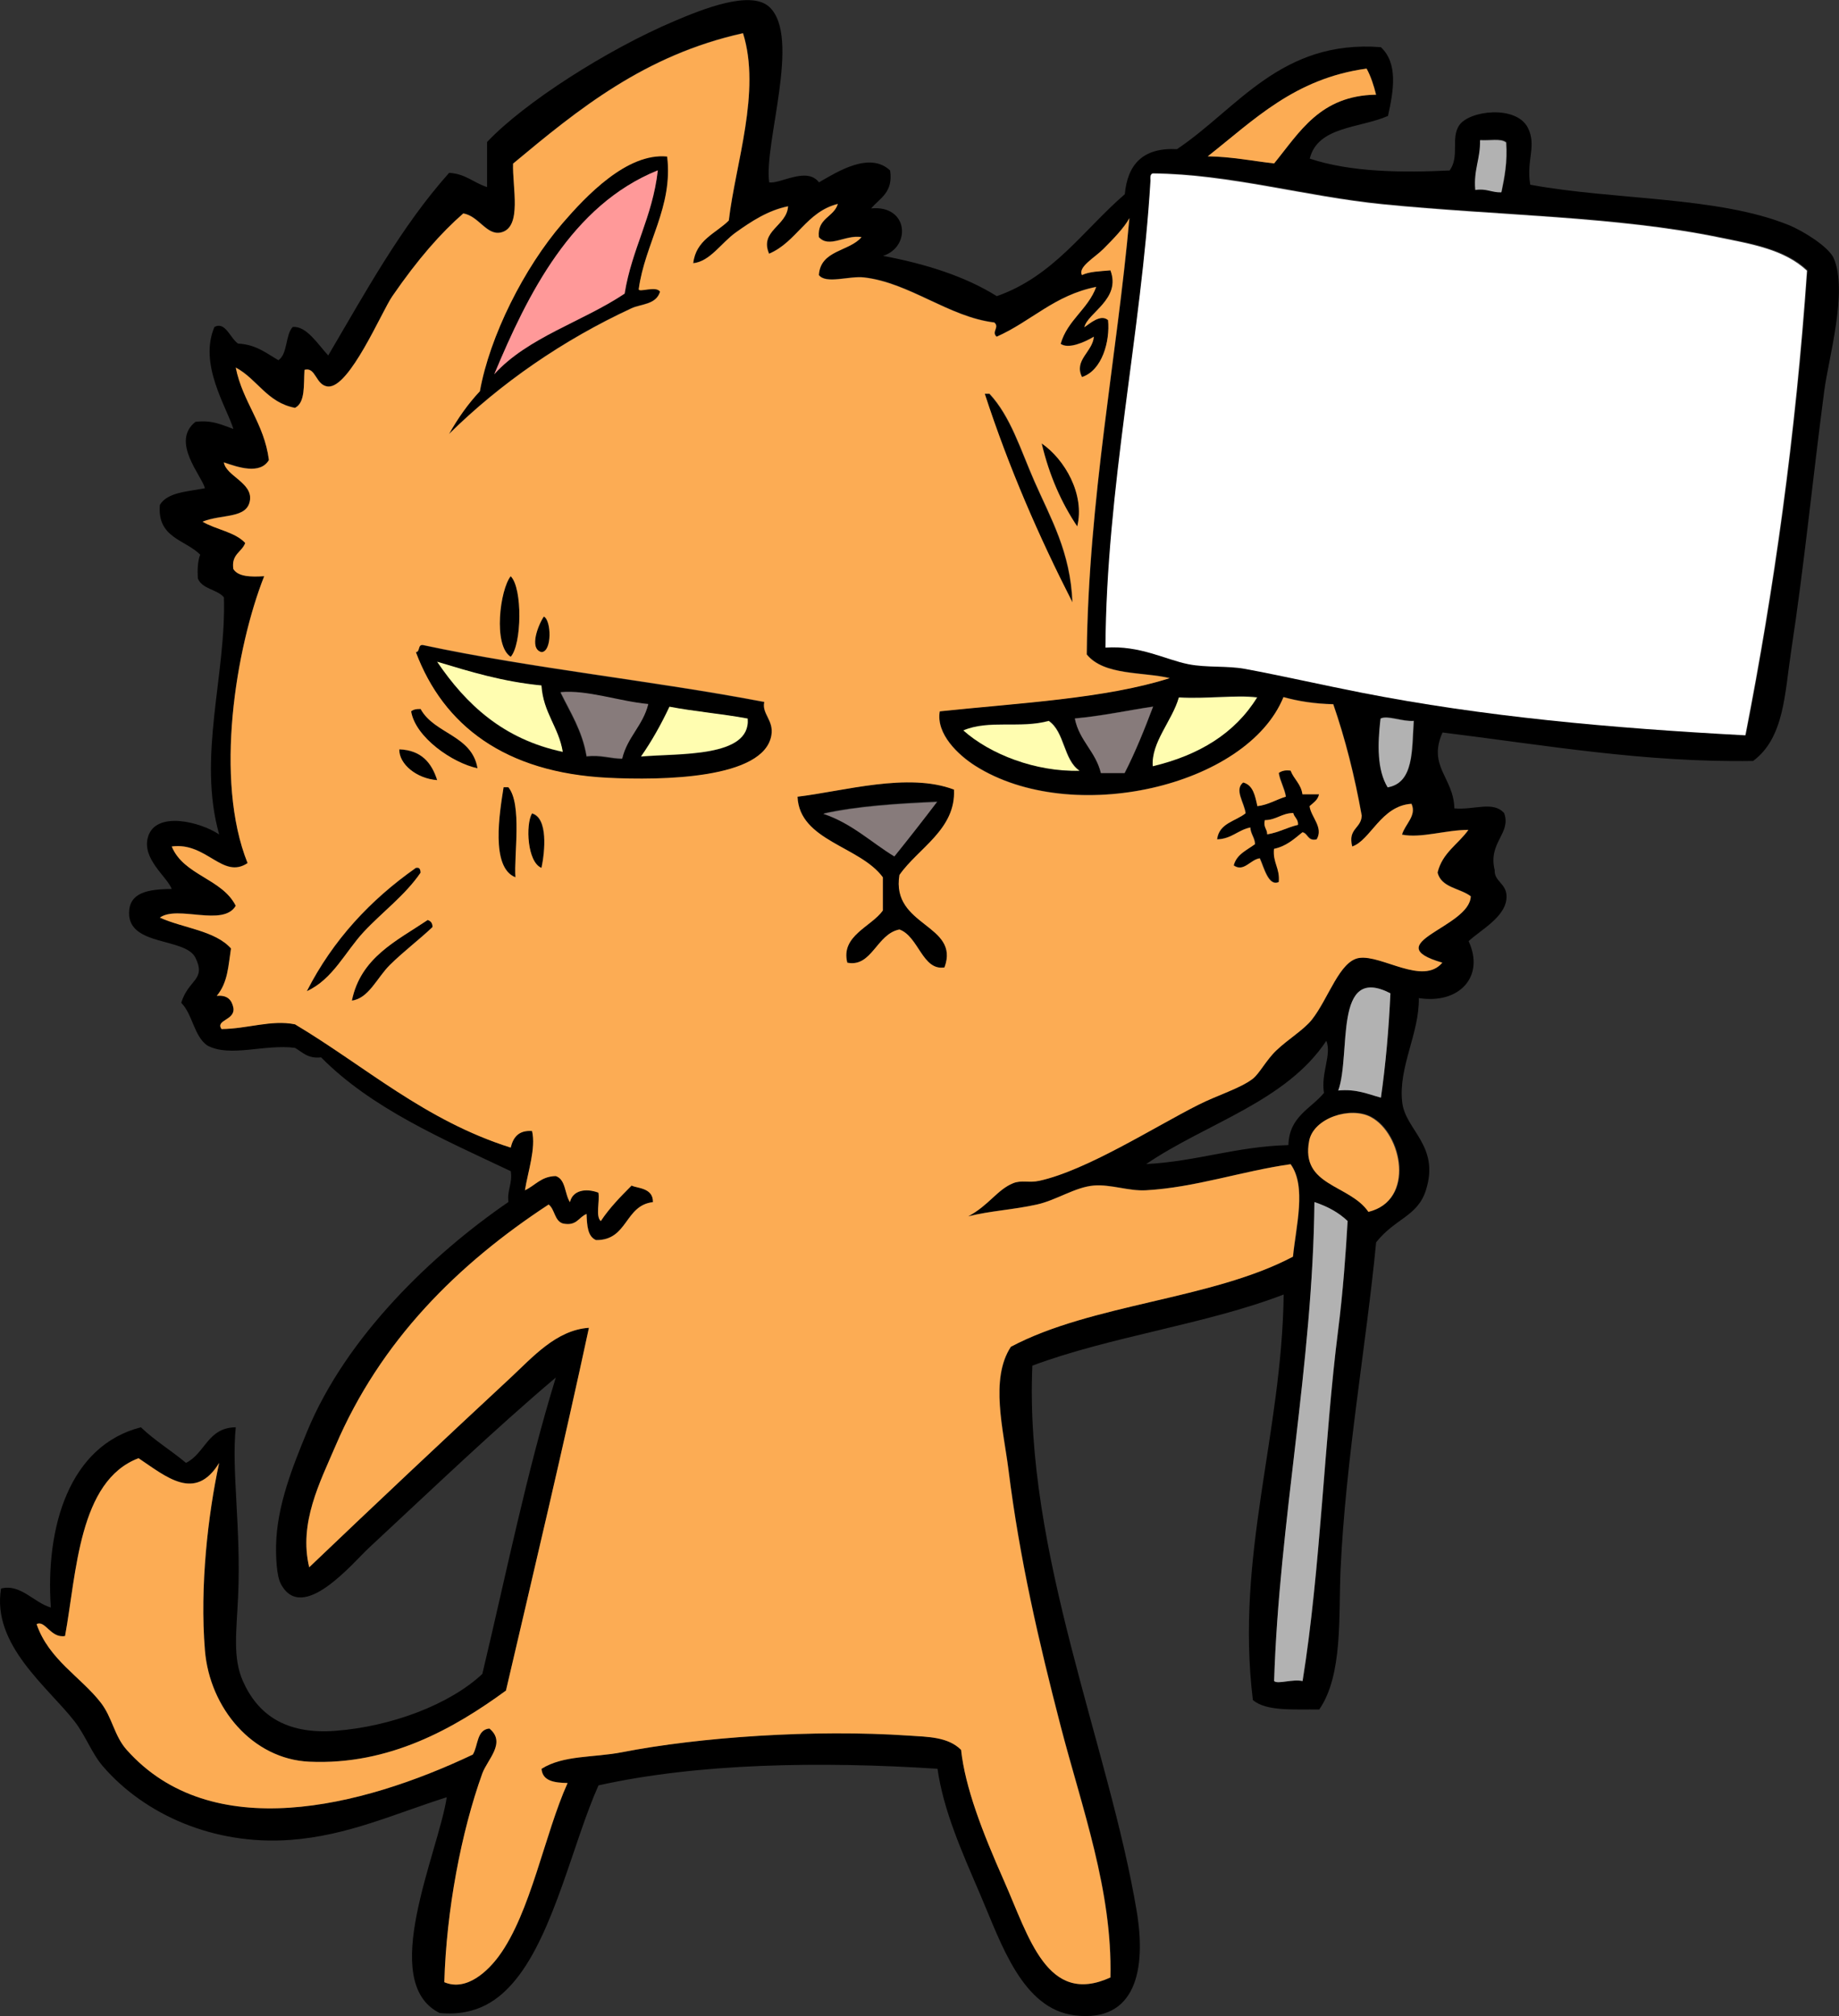 <?xml version="1.0" encoding="UTF-8" standalone="no"?>
<svg
   xmlns:dc="http://purl.org/dc/elements/1.1/"
   xmlns:cc="http://creativecommons.org/ns#"
   xmlns:rdf="http://www.w3.org/1999/02/22-rdf-syntax-ns#"
   xmlns:svg="http://www.w3.org/2000/svg"
   xmlns="http://www.w3.org/2000/svg"
   viewBox="0 0 3733.04 4091.547"
   xml:space="preserve"
   id="svg10"
   version="1.1"><rect x="0" y="0" width="3733.04" height="4091.547" fill="#333333" stroke="none"/><defs
     id="defs14" /><g
     transform="matrix(1.333,0,0,-1.333,0,4091.547)"
     id="g18"><g
       transform="scale(0.1)"
       id="g20"><g
         transform="scale(1.883)"
         id="g22"><path
           id="path24"
           style="fill:#000000;fill-opacity:1;fill-rule:evenodd;stroke:none"
           d="m 10304.6,2708.81 c 29.3,-27.89 147.1,18.16 230.2,0 145.3,899.11 176.3,1965.96 287.6,2837.72 38.9,305.05 62.3,627.89 76.7,882 -71.6,68.95 -163,118.19 -268.5,153.41 -12.6,-1308.43 -286.3,-2594.56 -326,-3873.13 z m 786.2,4563.33 c -166.6,88.22 -462.9,-8.45 -498.5,-191.76 -71.6,-368.47 326.3,-351.95 479.3,-575.15 377.5,90.73 275,631.3 19.2,766.91 z M 9269.33,6888.69 c 412.83,21.77 726.86,142.4 1150.37,153.4 5.6,230.9 180.5,292.46 287.7,421.8 -26.7,161.21 64,306.16 19.1,421.8 -325.8,-492.34 -970.29,-665.82 -1457.17,-997 z m 1553.07,594.43 c 148.4,14.07 239,-29.43 345.1,-57.58 38.4,268.35 63.3,550.13 76.7,843.65 -464.3,238.87 -316,-491.27 -421.8,-786.07 z M 7792.95,10397.4 c 216.34,-192.7 584.6,-335.7 939.48,-325.9 -130.4,86.8 -119.68,314.8 -249.28,402.6 -229.73,-63.7 -482.51,11.6 -690.2,-76.7 z m 3374.55,95.9 c -24.6,-209.6 -28.4,-413.1 57.5,-556.02 213.3,36.07 195.1,303.42 210.9,536.82 -96.4,-6.1 -211.3,47.2 -268.4,19.2 z m -2473.37,0 c 36.6,-180.7 168.59,-265.8 210.88,-441 63.95,0 127.79,0 191.75,0 86.63,169 159.93,351.3 230.1,536.9 -211.35,-31.5 -410.33,-75.5 -632.73,-95.9 z m 843.6,172.6 c -53.8,-189.2 -225.21,-362.6 -210.87,-556 376.71,89.8 665.56,267.5 843.64,556 -167.9,21.1 -412.12,-13.4 -632.77,0 z m -230.05,4179.8 c -73.46,-1226.1 -357.1,-2487.1 -364.27,-3777.2 278.07,19.9 484.69,-97.2 671.02,-134.2 148.36,-29.4 313.08,-10.9 460.17,-38.3 312.7,-58.5 623.9,-129.9 939.5,-191.8 988.5,-193.6 2005.6,-286.3 3106.1,-345.1 232.5,1186.3 407,2430.7 498.5,3758 -185.4,173.6 -453.7,215.8 -709.3,268.4 -837.5,172.5 -1786.6,175.3 -2722.7,268.5 -627.1,62.4 -1241.4,243.9 -1859.84,249.2 -22.31,-3.2 -20.82,-30.3 -19.18,-57.5 z m 2626.72,-76.7 c 90.9,14.2 131.9,-21.6 211,-19.2 25,122 49.5,244.4 38.3,402.7 -41.1,35.5 -140.4,12.9 -210.9,19.1 3.9,-150.9 -53.6,-240.3 -38.4,-402.6 z m -2166.61,268.4 c 195.15,-3 358.91,-37.3 536.81,-57.5 206.9,253.3 371.7,548.7 824.5,556.1 -19.2,76.6 -42.7,149 -76.7,210.8 -584.3,-80.2 -912.3,-417 -1284.61,-709.4 z M 813.758,2536.33 c 95.567,-122.32 108.904,-268.87 210.962,-383.55 683.51,-767.97 1894.5,-467.06 2799.33,-38.3 44.47,70.54 29.5,200.52 134.2,210.87 139.64,-113.99 -16.62,-250.71 -57.5,-364.32 C 3731.22,1490.41 3610.21,855.928 3593.9,273.818 c 185.14,-78.665 359.51,100.02 441.03,210.874 258.16,350.944 369.03,985.318 556.04,1399.738 -106.02,2.55 -202.53,14.66 -210.88,115 177.41,112.08 421.45,89.24 651.83,134.17 627.75,122.65 1552.56,186.44 2320.1,134.28 153.14,-10.46 315.41,-9.13 421.75,-115.1 32.93,-304.36 172.42,-664.92 345.16,-1054.48 204.23,-460.737 350.57,-1019.262 862.78,-786.184 16.52,705.234 -231.17,1371.484 -402.63,2032.464 -177.52,684.36 -332.35,1354.27 -421.8,2070.72 -40.32,322.84 -152.45,735.93 19.12,997 655.46,347.92 1625.49,381.43 2281.6,728.61 23.7,243.38 111.5,568.88 -19.1,747.78 -394.7,-55.94 -770.29,-188.41 -1169.57,-210.88 -140.38,-7.97 -283,49.45 -421.8,38.3 -150.05,-12.01 -302.66,-118.45 -460.26,-153.4 -192.86,-42.82 -378.99,-51.1 -555.92,-95.88 168.17,89.98 234.99,216.51 364.23,268.45 67.45,27.09 128.7,1.01 210.92,19.18 383.61,84.51 929.18,434.02 1284.64,613.55 158.13,79.89 339.56,133.17 441.06,210.88 54.9,42.17 108.7,151.11 191.6,230.1 96.5,91.89 222.3,166.1 287.7,249.22 135.4,172.37 223.7,476.3 383.4,498.56 183.3,25.5 515.3,-225.16 671.1,-38.4 -535.9,155.68 224.4,284.86 230,536.95 -87,66.24 -238.2,68.53 -268.3,191.65 38.1,160.04 167.2,229.1 249.3,345.16 -184.6,-0.22 -382.8,-69.48 -536.9,-38.3 24.7,85.41 120.5,152.98 76.6,249.17 -246.6,-15.4 -330.9,-295.22 -479.3,-345.05 -37.5,146.13 73,144.32 76.7,249.28 -57.1,320.07 -133.2,620.97 -230.1,901.07 -149.9,3.5 -282.8,24 -402.6,57.6 -294.8,-723.15 -1711.28,-1050.93 -2492.58,-556 -136.77,86.5 -319.44,257.6 -287.62,440.9 638.3,67.2 1341.89,102.9 1859.83,268.5 -214.48,51.9 -532.28,19.3 -671.02,191.7 13.86,1264.3 245.77,2413 345.04,3527.9 -43.29,-79.3 -131.35,-169.7 -210.87,-249.3 -71.28,-71.2 -207.26,-145.5 -172.52,-210.8 59.97,29.4 148.41,30.5 230.05,38.3 88.38,-233.1 -185.59,-343.6 -210.88,-460.2 42.81,28.3 131.79,110 191.7,57.6 17.05,-170.2 -48.07,-407.7 -210.87,-460.2 -68.05,137 86.58,203.5 95.87,325.9 -77.02,-45.9 -206.68,-102.3 -268.45,-57.5 55.98,193.3 220.38,278.2 287.57,460.2 -336.81,-65.8 -526.07,-279.2 -805.3,-402.7 -45.52,39.2 26.34,75.9 -19.12,115.1 -366.3,43.5 -687.28,323 -1054.59,364.3 -119.03,13.4 -308.13,-56.1 -364.33,19.2 13.44,203.8 245.3,189.3 345.16,306.7 -131.1,21.6 -261.5,-93.1 -345.16,0 -14.66,155.4 121.16,160.1 153.46,268.5 -255.66,-64 -331.88,-307.3 -556.03,-402.7 -79.78,185.5 144.26,223.9 153.4,383.5 -162.75,-33.1 -296.98,-122 -421.85,-210.9 -119.3,-84.9 -208.86,-235.5 -345.16,-249.3 21.78,189.2 181.56,240.3 287.68,345.1 53.6,459.6 262.35,1042.9 114.95,1514.7 -794.96,-176.4 -1330.02,-612.8 -1859.75,-1054.5 -6.71,-188 75.05,-513.7 -95.88,-556 -117.58,-29.1 -179.52,131.4 -306.84,153.4 -179.44,-156.8 -365.59,-366.4 -575.15,-671.1 -83.95,-122.1 -344.21,-739.7 -517.73,-728.6 -102.59,6.6 -98.06,162.3 -191.67,134.2 -7.43,-120.4 8.34,-264 -76.7,-306.8 -226.09,42.4 -304.34,232.6 -479.33,326 56.87,-281.8 229.44,-448 268.38,-747.8 -70.3,-120.1 -249.58,-59 -364.26,-19.1 16.3,-108.6 232.56,-164.5 210.88,-306.8 -22.95,-150.8 -223.3,-109.1 -383.47,-172.6 107.75,-64.8 262.69,-82.4 345.15,-172.6 -27.39,-74.9 -114.53,-90 -95.88,-210.8 39.94,-62.3 140.11,-64.4 249.26,-57.6 -229.99,-582.7 -405.14,-1646.19 -134.26,-2320.03 -201.68,-135.02 -331.5,172.05 -613.53,134.28 97.51,-234.83 406.39,-258.3 517.73,-479.33 -101.04,-173.85 -470.6,7.39 -613.62,-95.93 189.28,-85.57 445.57,-104.05 575.23,-249.22 -22.16,-141.45 -24.5,-274.72 -115.01,-383.45 84.89,8.23 121.39,-32.03 134.2,-95.93 17.55,-102.2 -147.54,-97.1 -95.89,-172.52 210.34,1.75 401.87,76.91 594.42,38.35 571.94,-341.92 1050.27,-777.58 1744.78,-997.06 19.97,82.33 62.8,141.71 172.57,134.28 32.92,-138.64 -34.64,-333.63 -57.58,-479.33 83.32,38.09 130.38,112.5 249.28,115 82.06,-26.61 71.53,-145.75 115.06,-210.87 21.15,94.86 126.4,115.53 230.08,76.64 12.25,-70.8 -24.89,-190.95 19.19,-230.05 71.15,107.73 160.09,197.76 249.26,287.58 41.67,-23.11 175.08,-15.62 172.59,-134.17 -230,-25.71 -201.45,-310 -460.24,-306.75 -68.11,27.72 -73.33,118.29 -76.68,210.87 -64.76,-24.75 -78.33,-100.66 -191.76,-76.7 -68.51,20.98 -64.06,114.84 -115,153.35 C 3703.74,6081.84 3077.42,5462.87 2712,4607.05 c -122.8,-287.42 -297.32,-620.36 -210.97,-977.89 536.69,512.16 1092.87,1035.25 1629.79,1533.86 173.82,161.42 368.31,385.58 632.72,402.73 -198.71,-926.3 -446.1,-1969.78 -671.11,-2933.59 -417.15,-304.73 -943.53,-604.95 -1591.4,-575.15 -456.08,20.87 -804.97,431.2 -843.6,901.07 -42.43,516.89 25.6,1101.44 115,1514.74 -193.87,-315.89 -425.35,-113.4 -651.83,38.35 C 636.266,4328.08 619.732,3584.01 526.19,3073.19 409.55,3052.95 365.544,3205.72 296.113,3169.06 394.25,2883.56 651.718,2743.7 813.758,2536.33 Z M 4130.82,6831.16 c -555.41,262.61 -1127.27,508.86 -1533.91,920.3 -108.12,-12.21 -150.01,41.75 -210.87,76.71 -244.66,32.82 -523.73,-79.84 -709.49,19.17 -108.92,76.38 -118.19,252.46 -210.89,345.15 57.43,190.43 204.26,182.89 115.08,364.28 -81.45,165.57 -541.05,91.1 -536.91,364.33 2.5,160.41 145.89,190.64 345.15,191.7 -38.38,100.5 -244.66,243.96 -191.77,421.85 62.88,210.93 420.83,122.38 575.22,19.18 -177.25,628.57 57.67,1288.37 38.4,1917.37 -55.56,65.8 -177.34,65.5 -210.9,153.4 -3.82,74 -0.69,141.3 19.12,191.6 -121.08,121.8 -350.37,135.4 -325.96,402.7 62.88,103.3 225.63,106.7 364.34,134.2 -25.81,101.5 -279.29,376.3 -76.69,536.9 138.25,16.9 216.42,-26.4 306.77,-57.6 -54.69,178.4 -282.43,522.9 -153.38,824.5 88.79,48.8 129.04,-95.2 191.76,-134.2 145.9,-7.4 228.13,-78.6 325.88,-134.2 75.99,51.8 54.53,201.2 115.08,268.4 111.72,12.3 208.61,-146.6 287.56,-230.1 303.2,515 591.77,1044.5 977.88,1476.4 133.16,-7.4 199.81,-81.3 306.76,-115 0,121.4 0,242.8 0,364.3 299.28,317.5 971.39,747.5 1514.73,977.8 221.77,94 614.73,254 766.96,115.1 261.81,-239.1 -45.79,-1106.9 0,-1418.9 86.9,-15.9 303.67,129.6 402.57,0 148.57,85.7 409.75,251.7 575.31,95.9 26.29,-179.7 -83.82,-223 -153.45,-306.8 302.71,29.4 324.28,-312.5 95.87,-383.5 349.51,-65.9 664.71,-166.1 920.31,-325.9 459.04,160.9 702.58,537.4 1035.41,824.5 21.77,240.2 145.54,378.5 421.8,364.2 487.14,325 838.44,886.7 1648.94,824.5 139.3,-131.1 103.9,-347.6 57.5,-556 -226.5,-99.5 -568.8,-83.1 -632.7,-345.2 335.1,-111.4 755.3,-113.9 1131.3,-95.8 82.5,114.7 7.5,260.8 76.7,364.3 81.4,122 461.8,166.6 556,-19.2 73.4,-144.8 -14.7,-263.4 19.1,-460.1 676.8,-125.6 1516.7,-93.2 2089.9,-326 121.1,-49.1 324.8,-177.7 364.4,-268.4 116,-266.8 -42.2,-810.1 -76.7,-1073.7 -98.5,-750.8 -159.1,-1389.7 -268.5,-2109.1 -51.2,-336.4 -55.1,-696.8 -306.8,-882 -884.5,-13.9 -1688.7,128.9 -2511.7,230.1 -122.4,-274.3 90.5,-364.3 95.8,-613.6 159.7,-14.71 314.1,62.68 402.7,-38.35 59.5,-165.14 -131.9,-236.26 -76.7,-460.15 -4.4,-93.17 93.4,-105.97 95.9,-210.88 4,-164.39 -209.1,-271.85 -306.7,-364.38 132.8,-286.14 -75.6,-511.46 -402.7,-460.15 4.8,-287.73 -167.7,-558.05 -134.2,-843.6 26.3,-224.9 305.7,-348.87 191.7,-709.38 -67.4,-213 -249.3,-227.45 -402.7,-421.85 -79.7,-828.42 -247.3,-1758.44 -287.6,-2645.97 -17,-375.86 20,-852.85 -172.5,-1131.23 -201.5,3.13 -426.5,-17.43 -536.8,76.7 -142.12,1169 233.9,2140.24 249.2,3278.64 C 9753.6,5592.74 8981.87,5495.32 8348.98,5258.9 8282.58,3748.57 8970.23,2180.24 9192.58,848.969 9271.09,379.149 9187.59,-53.383 8694.13,5.366 8266.8,56.25 8097.52,585.826 7927.12,983.249 7782.17,1321.28 7629.51,1660.33 7582.02,1999.43 6635.48,2060.99 5643.94,2044.26 4840.23,1865.2 4639.1,1418.81 4481.66,674.16 4169.13,292.994 4041.26,136.884 3861.66,-3.984 3555.6,24.54 3053.56,274.455 3543.27,1314.64 3613.1,1769.33 3194.61,1637.17 2810.92,1457.95 2347.65,1424.17 1729.53,1379.18 1169.9,1628.67 832.953,2018.6 741.513,2124.41 692.444,2267.46 602.877,2382.88 388.719,2658.98 -67.921,3001 8.536,3456.64 166.289,3497.33 272.556,3343.34 411.113,3303.24 c -45.1,652.59 149.945,1309.81 728.607,1457.21 110.54,-106.82 246.3,-188.35 364.33,-287.63 155.03,75.05 174.45,285.66 402.66,287.63 -35.75,-349.19 43.13,-814.18 19.18,-1361.39 -12.71,-288.43 -45.79,-500.09 38.32,-690.25 117.64,-265.86 340.61,-433.44 747.79,-402.63 454.05,34.42 926.69,213.85 1188.75,460.15 192.24,804.83 359.26,1634.84 594.34,2396.69 -514.07,-436.3 -983.89,-887.32 -1514.71,-1380.46 -126,-117.06 -537,-616.58 -709.41,-287.57 -34.88,66.5 -39.79,217.14 -38.31,306.8 5.07,322.8 136.6,646.12 249.19,920.26 319.01,776.88 1023.26,1443.71 1629.78,1859.89 -11.24,100.6 33.78,145.16 19.19,249.22" /></g><g
         transform="scale(1.819)"
         id="g26"><path
           id="path28"
           style="fill:#fcac54;fill-opacity:1;fill-rule:evenodd;stroke:none"
           d="m 11440.7,16300 c 35.1,-64 59.5,-139 79.4,-218.3 -468.8,-7.6 -639.3,-313.4 -853.5,-575.5 -184.2,20.8 -353.7,56.3 -555.7,59.5 385.4,302.6 724.9,651.2 1329.8,734.3" /></g><g
         transform="scale(1.754)"
         id="g30"><path
           id="path32"
           style="fill:#b2b2b2;fill-opacity:1;fill-rule:evenodd;stroke:none"
           d="m 12849.4,16282.4 c 75.6,-6.7 182.2,17.6 226.3,-20.5 12.1,-169.9 -14.3,-301.3 -41.1,-432.2 -84.9,-2.5 -128.9,35.8 -226.4,20.6 -16.3,174.1 45.4,270.2 41.2,432.1" /></g><g
         transform="scale(1.741)"
         id="g34"><path
           id="path36"
           style="fill:#000000;fill-opacity:1;fill-rule:evenodd;stroke:none"
           d="m 4322.82,14356.8 c 291.88,323.3 771.79,458.6 1140.55,705.1 63.11,393.2 244.45,668 290.35,1078.4 C 5000,15836.4 4614.11,15054 4322.82,14356.8 Z m 1513.86,1907.9 c 53.49,-442.6 -194.42,-758 -248.86,-1161.4 3.98,-29.3 153.17,32.9 186.69,-20.6 -34.28,-115.2 -167.19,-107.4 -248.88,-145.3 -600.13,-277.8 -1147.62,-656.1 -1596.89,-1099.1 77.38,136.9 165.82,262.8 269.6,373.3 85.33,478 384.12,1077.1 725.81,1472.5 198.81,229.8 559.72,615.9 912.53,580.6" /></g><g
         transform="scale(1.721)"
         id="g38"><path
           id="path40"
           style="fill:#ffffff;fill-opacity:1;fill-rule:evenodd;stroke:none"
           d="m 10201,16300 c 676.4,-5.8 1348.3,-204.4 2034.1,-272.6 1023.8,-102 2061.9,-105 2977.9,-293.6 279.5,-57.6 573,-103.8 775.8,-293.7 -100.1,-1451.6 -290.9,-2812.7 -545.2,-4110.1 -1203.7,64.3 -2316.1,165.6 -3397.2,377.4 -345.2,67.7 -685.5,145.8 -1027.5,209.8 -161,30 -341.1,9.7 -503.4,41.9 -203.8,40.4 -429.8,168.5 -733.9,146.8 7.84,1410.9 318.1,2790.2 398.4,4131.1 -1.8,29.8 -3.4,59.4 21,63" /></g><g
         transform="scale(1.515)"
         id="g42"><path
           id="path44"
           style="fill:#000000;fill-opacity:1;fill-rule:evenodd;stroke:none"
           d="m 9896.13,16300 c 15.91,0 31.81,0 47.58,0 213.19,-229.1 310.99,-558.5 452.59,-881.3 164.2,-374.3 361.2,-706.2 381.2,-1214.9 -335.4,657.1 -637.5,1347.5 -881.37,2096.2" /></g><g
         transform="scale(1.469)"
         id="g46"><path
           id="path48"
           style="fill:#000000;fill-opacity:1;fill-rule:evenodd;stroke:none"
           d="m 10799.2,16300 c 238.7,-164 450.4,-528.3 368.6,-860.2 -164.4,245.2 -290.3,528.9 -368.6,860.2" /></g><g
         transform="scale(1.345)"
         id="g50"><path
           id="path52"
           style="fill:#000000;fill-opacity:1;fill-rule:evenodd;stroke:none"
           d="m 5782.73,16300 c 136.32,-135.2 125.6,-775.4 0,-912.5 -202.59,130.5 -120.56,763 0,912.5" /></g><g
         transform="scale(1.307)"
         id="g54"><path
           id="path56"
           style="fill:#000000;fill-opacity:1;fill-rule:evenodd;stroke:none"
           d="m 6335.77,16300 c 87.41,-41.6 97.75,-409.4 -27.53,-414.3 -153.38,39.9 -30.57,332.2 27.53,414.3" /></g><g
         transform="scale(1.281)"
         id="g58"><path
           id="path60"
           style="fill:#000000;fill-opacity:1;fill-rule:evenodd;stroke:none"
           d="m 7957,15558.9 c -99.35,-210.7 -210.54,-409.2 -338.14,-591.6 438.12,40.2 1306.77,-17.6 1267.82,450.7 -300.63,56.2 -630.22,83.5 -929.68,140.9 z m -986.04,-591.6 c 168.97,18.7 275,-25.6 422.54,-28.2 61.66,257.7 246.69,391.9 309.96,647.9 -344.01,31.8 -729.97,171.5 -1042.34,140.9 116.7,-240.2 258.82,-454.7 309.84,-760.6 z m -281.76,56.3 c -49.64,297.8 -232.01,462.9 -253.45,788.8 -462.42,44.7 -849.9,164.4 -1239.65,281.7 345.63,-508.8 787.75,-921.2 1493.1,-1070.5 z m -1662.06,1267.7 c 1299.36,-278.2 2732.27,-422.9 4056.76,-676.1 -31.92,-141.6 113.72,-215.8 84.53,-394.3 -85.62,-524.5 -1310.7,-538.5 -1943.9,-507.2 -1221.51,60.7 -1953.91,620.1 -2281.88,1493.1 53.19,3.1 19.5,93.2 84.49,84.5" /></g><g
         transform="scale(1.265)"
         id="g62"><path
           id="path64"
           style="fill:#fffdb0;fill-opacity:1;fill-rule:evenodd;stroke:none"
           d="m 5262.57,16300 c 394.74,-118.9 787.17,-240.1 1255.5,-285.3 21.72,-330.1 206.42,-497.3 256.7,-798.9 -714.37,151.2 -1162.15,568.8 -1512.2,1084.2" /></g><g
         transform="scale(1.239)"
         id="g66"><path
           id="path68"
           style="fill:#877b7b;fill-opacity:1;fill-rule:evenodd;stroke:none"
           d="m 6890.03,16268.4 c 323.11,31.6 722.32,-112.8 1078.16,-145.8 -65.44,-264.7 -256.83,-403.6 -320.61,-670.2 -152.61,2.8 -262.28,48.6 -437.06,29.3 -52.77,316.3 -199.78,538.3 -320.49,786.7" /></g><g
         transform="scale(1.234)"
         id="g70"><path
           id="path72"
           style="fill:#fffdb0;fill-opacity:1;fill-rule:evenodd;stroke:none"
           d="m 15512.2,16267.8 c -271.6,-440 -712.1,-711 -1286.7,-848 -21.8,294.9 239.6,559.5 321.7,848 336.5,-20.4 708.9,32.2 965,0" /></g><g
         transform="scale(1.223)"
         id="g74"><path
           id="path76"
           style="fill:#fffdb0;fill-opacity:1;fill-rule:evenodd;stroke:none"
           d="m 9309.97,16152.4 c 40.81,-490.6 -869.22,-430.1 -1328.21,-472.2 133.68,191.1 250.17,399.1 354.25,619.8 313.73,-60.2 659.01,-88.7 973.96,-147.6" /></g><g
         transform="scale(1.223)"
         id="g78"><path
           id="path80"
           style="fill:#877b7b;fill-opacity:1;fill-rule:evenodd;stroke:none"
           d="m 14356.9,16300 c -108,-285.7 -220.8,-566.2 -354.2,-826.5 -98.4,0 -196.7,0 -295.2,0 -65.1,269.7 -268.2,400.7 -324.6,678.9 342.4,31.4 648.7,99.1 974,147.6" /></g><g
         transform="scale(1.221)"
         id="g82"><path
           id="path84"
           style="fill:#000000;fill-opacity:1;fill-rule:evenodd;stroke:none"
           d="m 5955.37,15558.8 c -311.56,65.5 -774.59,385.4 -827.75,709.5 26.22,23.1 66.75,31.7 118.26,29.6 170.57,-312.3 640.67,-325.2 709.49,-739.1" /></g><g
         transform="scale(1.321)"
         id="g86"><path
           id="path88"
           style="fill:#b2b2b2;fill-opacity:1;fill-rule:evenodd;stroke:none"
           d="m 16296.7,14926.1 c -22.5,-332.7 3.3,-713.7 -300.6,-765.1 -122.5,203.7 -117,493.7 -81.9,792.4 81.4,39.9 245,-36.1 382.5,-27.3" /></g><g
         transform="scale(1.211)"
         id="g90"><path
           id="path92"
           style="fill:#fffdb0;fill-opacity:1;fill-rule:evenodd;stroke:none"
           d="m 13187.1,16282.1 c 201.5,-136.5 184.8,-491 387.5,-626 -551.7,-15.1 -1124.1,207.1 -1460.4,506.8 322.8,137.1 715.8,20.1 1072.9,119.2" /></g><g
         transform="scale(1.183)"
         id="g94"><path
           id="path96"
           style="fill:#000000;fill-opacity:1;fill-rule:evenodd;stroke:none"
           d="m 5138.9,16300 c 284.42,-10.6 416.99,-172.9 488.12,-396.6 -264.78,19.5 -491.95,206.3 -488.12,396.6" /></g><g
         transform="scale(1.237)"
         id="g98"><path
           id="path100"
           style="fill:#000000;fill-opacity:1;fill-rule:evenodd;stroke:none"
           d="m 15570.9,14719.5 c -21.2,-89.2 29.7,-106.3 29.1,-175.1 142.4,22.9 245.5,85.4 379.4,116.8 4.5,72.6 -45.9,90.3 -58.4,145.9 -143.9,-1.8 -206.2,-85.6 -350.1,-87.6 z m 321,613 c 40.3,-105.5 128.4,-163.5 145.9,-291.8 68.1,0 136.1,0 204.3,0 -15.2,-72.4 -71.1,-104.1 -116.7,-145.9 18.4,-136.5 174.6,-260.9 87.5,-408.8 -112.8,-25.4 -103.8,71.3 -175.1,87.6 -102.3,-82.6 -197.6,-172.2 -350.3,-204.4 -16.7,-172.3 75,-236.3 58.4,-408.6 -127.7,-58.2 -181.7,179.9 -233.5,291.9 -115,-13.9 -197.7,-174.7 -321.1,-87.5 36,139 162.9,187.2 262.7,262.6 -4.9,82.7 -53.4,121.7 -58.4,204.4 -153.8,-31.3 -229.3,-140.4 -408.7,-146 23.6,200.3 226.7,220.9 350.4,321.1 -15.9,131.6 -142.9,290 -29.2,379.4 123.3,-32.3 146.5,-164.7 175.1,-291.7 138.4,17.3 230.1,81.1 350.2,116.6 -17.9,108.5 -69.4,183.4 -87.5,291.9 33.8,24.5 78.3,38.5 146,29.2" /></g><g
         transform="scale(1.162)"
         id="g102"><path
           id="path104"
           style="fill:#000000;fill-opacity:1;fill-rule:evenodd;stroke:none"
           d="m 10794.1,15759.8 c 372.8,-124.2 623.5,-370.6 932,-559.2 189.5,235.1 375.8,473.3 559.2,714.5 -524.4,-24.4 -1042.2,-55.4 -1491.2,-155.3 z m 1708.7,310.7 c 27,-521.2 -469.9,-767.5 -714.6,-1118.5 -113.4,-677.9 799.5,-643.1 590.3,-1211.6 -289.2,-47.4 -337.9,405 -590.3,497 -300.8,-58.1 -360.6,-499.8 -683.4,-435 -90.1,352.4 314.4,470.3 465.9,683.6 0,145 0,290 0,435 -297.7,408.5 -1094.5,476.7 -1118.3,1056.3 603.3,71.6 1447.6,322.7 2050.4,93.2" /></g><g
         transform="scale(1.148)"
         id="g106"><path
           id="path108"
           style="fill:#000000;fill-opacity:1;fill-rule:evenodd;stroke:none"
           d="m 6681.29,16300 c 21,0 41.97,0 62.97,0 186.06,-224.8 72.17,-910.5 94.31,-1195.1 -333.76,129.8 -209.74,861.4 -157.28,1195.1" /></g><g
         transform="scale(1.134)"
         id="g110"><path
           id="path112"
           style="fill:#877b7b;fill-opacity:1;fill-rule:evenodd;stroke:none"
           d="m 12582.4,16300 c -187.8,-247.1 -378.6,-491 -572.7,-731.8 -315.9,193.1 -572.7,445.5 -954.6,572.7 459.9,102.3 990.2,134.1 1527.3,159.1" /></g><g
         transform="scale(1.123)"
         id="g114"><path
           id="path116"
           style="fill:#000000;fill-opacity:1;fill-rule:evenodd;stroke:none"
           d="m 7211.88,16300 c 219.26,-60.1 175.98,-514.8 128.53,-739 -192.85,76.1 -217.44,586.3 -128.53,739" /></g><g
         transform="scale(1.213)"
         id="g118"><path
           id="path120"
           style="fill:#fcac54;fill-opacity:1;fill-rule:evenodd;stroke:none"
           d="m 16235.8,15099.9 c 12.8,-56.7 64.2,-74.8 59.6,-148.7 -136.6,-32.1 -241.6,-95.9 -386.9,-119.1 0.6,70.1 -51.3,87.6 -29.7,178.5 146.8,2 210.3,87.5 357,89.3" /></g><g
         transform="scale(1.073)"
         id="g122"><path
           id="path124"
           style="fill:#000000;fill-opacity:1;fill-rule:evenodd;stroke:none"
           d="m 5900.71,16287.7 c 57.2,12.3 63.38,-26.3 67.21,-67.4 -222.68,-325.1 -543.04,-557.5 -807.18,-840.8 -261.1,-279.9 -437.51,-672.3 -807.27,-840.8 371.41,727.4 901.86,1295.6 1547.24,1749" /></g><g
         transform="scale(1.024)"
         id="g126"><path
           id="path128"
           style="fill:#000000;fill-opacity:1;fill-rule:evenodd;stroke:none"
           d="m 6362.42,16300 c 43.31,-15.3 72.44,-45 70.58,-105.7 -192.4,-183.2 -431.27,-362.7 -634.72,-564.1 -190.26,-188.6 -315.23,-498.1 -564.15,-529.1 132.14,643.7 664.73,886.9 1128.29,1198.9" /></g><g
         transform="scale(1.299)"
         id="g130"><path
           id="path132"
           style="fill:#b2b2b2;fill-opacity:1;fill-rule:evenodd;stroke:none"
           d="m 16300,11987.3 c -19.4,-425.5 -55.5,-834 -111.2,-1223 -153.8,40.8 -285.2,103.9 -500.3,83.5 153.4,427.3 -61.6,1485.8 611.5,1139.5" /></g><g
         transform="scale(1.322)"
         id="g134"><path
           id="path136"
           style="fill:#fcac54;fill-opacity:1;fill-rule:evenodd;stroke:none"
           d="m 15762.6,9261.41 c -217.9,317.77 -784.4,294.25 -682.5,818.79 50.6,261 472.6,398.7 709.8,273 364.2,-193 510.1,-962.62 -27.3,-1091.79" /></g><g
         transform="scale(1.259)"
         id="g138"><path
           id="path140"
           style="fill:#b2b2b2;fill-opacity:1;fill-rule:evenodd;stroke:none"
           d="m 15898.5,9843.55 c 157.8,-52.67 294.4,-126.31 401.5,-229.42 -21.5,-380.03 -56.5,-862.86 -114.7,-1319.07 -166.4,-1303.75 -212.7,-2899.27 -430.1,-4243.93 -124.2,27.17 -300.4,-41.7 -344.2,0 59.3,1912.17 468.6,3835.61 487.5,5792.42" /></g><g
         transform="scale(1.852)"
         id="g142"><path
           id="path144"
           style="fill:#fcac54;fill-opacity:1;fill-rule:evenodd;stroke:none"
           d="m 2893.33,8347.63 c 137.6,17.12 206.68,188.18 311.85,292.45 112.46,111.34 244.51,210.53 350.86,311.83 1.03,33.53 -15.07,49.95 -39.01,58.42 -256.25,-172.46 -550.66,-306.91 -623.7,-662.7 z m -370.37,77.97 c 214.28,97.63 316.51,325.06 467.83,487.27 153.08,164.15 338.74,298.82 467.79,487.26 -2.23,23.82 -5.81,46.17 -38.95,39.05 C 3045.61,9176.43 2738.2,8847.16 2522.96,8425.6 Z m 1929.68,1013.58 c 28.78,136.01 55.03,411.83 -77.97,448.28 -53.93,-92.61 -39.02,-402.12 77.97,-448.28 z m -214.45,-77.98 c -13.73,176.41 56.85,601.37 -58.46,740.7 -13.01,0 -26.01,0 -39.02,0 -32.51,-206.83 -109.37,-660.24 97.48,-740.7 z m 2319.5,662.7 c 14.96,-363.61 514.86,-406.37 701.64,-662.7 0,-90.93 0,-181.91 0,-272.9 -95.09,-133.8 -348.88,-207.78 -292.34,-428.84 202.54,-40.66 240.07,236.45 428.73,272.9 158.38,-57.72 188.94,-341.58 370.37,-311.83 131.26,356.65 -441.48,334.83 -370.37,760.17 153.57,220.2 465.29,374.73 448.34,701.7 -378.14,144 -907.85,-13.6 -1286.37,-58.5 z m 3956.71,194.9 c 12,-72.4 46.5,-122.5 58.4,-194.9 -80.3,-23.7 -141.5,-66.36 -233.9,-77.91 -19,84.81 -34.6,173.31 -116.9,194.81 -75.9,-59.7 8.9,-165.44 19.5,-253.34 -82.6,-66.91 -218.2,-80.67 -234,-214.42 119.8,3.72 170.2,76.62 272.9,97.51 3.3,-55.24 35.7,-81.26 39,-136.5 -66.6,-50.33 -151.3,-82.56 -175.4,-175.38 82.4,-58.21 137.6,49.19 214.4,58.48 34.6,-74.79 70.7,-233.81 156,-194.93 11,115.07 -50.2,157.78 -39.1,272.84 102,21.49 165.6,81.32 234,136.45 47.6,-10.85 41.6,-75.43 116.9,-58.47 58.1,98.76 -46.2,181.8 -58.4,272.95 30.4,27.97 67.7,49.08 77.9,97.51 -45.5,0 -90.9,0 -136.4,0 -11.7,85.6 -70.5,124.4 -97.5,194.8 -45.2,6.2 -74.9,-3.2 -97.4,-19.5 z m -6919.42,-58.4 c -45.44,142.8 -130.14,246.6 -311.85,253.3 -2.45,-121.5 142.68,-240.9 311.85,-253.3 z m -136.4,584.7 c -33.96,1.4 -60.68,-4.3 -77.97,-19.5 35.05,-213.7 340.32,-424.6 545.73,-467.8 -45.37,272.9 -355.31,281.4 -467.76,487.3 z m -38.95,467.8 c 226.9,-604 733.62,-991.1 1578.73,-1033.1 438.09,-21.7 1285.68,-11.9 1344.91,350.9 20.2,123.5 -80.56,174.9 -58.48,272.8 -916.37,175.2 -1907.74,275.3 -2806.71,467.8 -44.97,6 -21.65,-56.3 -58.45,-58.4 z m 1033.01,0 c 88.43,3.4 81.13,263 19.43,292.4 -41.01,-58 -127.69,-264.3 -19.43,-292.4 z m -253.4,-39 c 91.2,99.5 98.99,564.5 0,662.6 -87.55,-108.5 -147.12,-567.8 0,-662.6 z m 4658.34,1072 c 64.85,263.2 -103.03,552.1 -292.34,682.2 62.09,-262.8 161.93,-487.8 292.34,-682.2 z m -38.94,-623.7 c -16.36,416.3 -177.59,687.8 -311.88,994 -115.88,264.2 -195.9,533.7 -370.36,721.2 -12.91,0 -25.92,0 -38.94,0 199.58,-612.6 446.77,-1177.5 721.18,-1715.2 z m -4190.65,3118.6 c -321.13,-371.6 -601.96,-934.7 -682.15,-1383.9 -97.54,-103.9 -180.66,-222.2 -253.39,-350.9 422.25,416.4 936.81,772 1500.85,1033.1 76.77,35.6 201.7,28.2 233.92,136.4 -31.52,50.4 -171.73,-8.1 -175.47,19.5 51.17,379.1 284.16,675.5 233.89,1091.5 -331.59,33.2 -670.8,-329.7 -857.65,-545.7 z M 301.017,3221.55 c 70.582,37.26 115.317,-118.03 233.888,-97.46 95.092,519.29 111.9,1275.67 604.265,1461.8 230.22,-154.27 465.54,-360.1 662.62,-38.98 -90.88,-420.15 -160.04,-1014.39 -116.91,-1539.83 39.27,-477.65 393.94,-894.78 857.58,-916 658.6,-30.29 1193.7,274.9 1617.75,584.68 228.74,979.77 480.23,2040.53 682.23,2982.18 -268.79,-17.44 -466.5,-245.3 -643.2,-409.4 -545.81,-506.87 -1111.2,-1038.63 -1656.78,-1559.26 -87.79,363.45 89.62,701.9 214.46,994.07 371.48,870 1008.17,1499.23 1754.17,1988.06 51.79,-39.15 47.26,-134.56 116.9,-155.89 115.32,-24.35 129.11,52.81 194.94,77.97 3.41,-94.11 8.72,-186.18 77.96,-214.36 263.07,-3.3 234.05,285.69 467.85,311.83 2.54,120.52 -133.08,112.9 -175.44,136.39 -90.65,-91.31 -181.06,-182.83 -253.39,-292.34 -44.81,39.74 -7.06,161.88 -19.5,233.86 -105.4,39.53 -212.4,18.52 -233.9,-77.91 -44.25,66.2 -33.54,187.31 -116.96,214.36 -120.87,-2.54 -168.71,-78.18 -253.41,-116.9 23.32,148.11 92,346.34 58.53,487.27 -111.59,7.56 -155.12,-52.81 -175.43,-136.51 -706.02,223.12 -1192.26,666 -1773.68,1013.58 -195.74,39.2 -390.44,-37.21 -604.26,-38.99 -52.51,76.68 115.32,71.49 97.48,175.38 -13.02,64.96 -50.14,105.89 -136.43,97.52 92.01,110.53 94.39,246.01 116.92,389.8 -131.81,147.58 -392.35,166.37 -584.76,253.35 145.39,105.03 521.07,-79.21 623.78,97.52 -113.18,224.69 -427.17,248.55 -526.3,487.27 286.69,38.39 418.67,-273.76 623.69,-136.5 -275.37,684.99 -97.31,1766.19 136.49,2358.39 -110.96,-6.9 -212.79,-4.7 -253.39,58.6 -18.96,122.8 69.62,138.2 97.47,214.3 -83.83,91.7 -241.34,109.6 -350.87,175.5 162.82,64.5 366.49,22.2 389.81,175.4 22.04,144.7 -197.8,201.5 -214.37,311.9 116.58,-40.6 298.83,-102.7 370.29,19.5 -39.58,304.7 -215.01,473.6 -272.82,760.1 177.89,-95 257.43,-288.2 487.27,-331.4 86.45,43.5 70.42,189.5 77.97,311.9 95.16,28.5 90.55,-129.7 194.85,-136.5 176.39,-11.2 440.96,616.6 526.31,740.7 213.02,309.8 402.25,522.8 584.66,682.2 129.44,-22.3 192.41,-185.5 311.93,-155.9 173.76,43 90.65,374.1 97.47,565.3 538.51,448.9 1082.43,892.6 1890.55,1071.9 149.84,-479.7 -62.36,-1072.6 -116.85,-1539.8 -107.88,-106.6 -270.3,-158.5 -292.44,-350.8 138.55,14.1 229.59,167.1 350.87,253.4 126.95,90.4 263.39,180.8 428.84,214.4 -9.29,-162.2 -237.05,-201.3 -155.94,-389.8 227.86,97 305.35,344.3 565.24,409.3 -32.83,-110.2 -170.9,-115 -156,-272.9 85.04,-94.6 217.61,22 350.87,0 -101.51,-119.4 -337.21,-104.6 -350.87,-311.8 57.13,-76.5 249.36,-5.9 370.36,-19.6 373.39,-41.9 699.69,-326 1072.06,-370.3 46.22,-39.8 -26.84,-77.1 19.43,-116.9 283.86,125.5 476.26,342.4 818.65,409.3 -68.31,-185.1 -235.43,-271.3 -292.34,-467.8 62.8,-45.6 194.61,11.8 272.9,58.5 -9.45,-124.5 -166.63,-192 -97.46,-331.4 165.5,53.4 231.7,294.9 214.36,467.9 -60.9,53.3 -151.35,-29.9 -194.87,-58.6 25.7,118.5 304.22,230.9 214.37,467.8 -83,-7.9 -172.9,-9 -233.86,-38.9 -35.32,66.3 102.91,141.9 175.38,214.3 80.83,80.9 170.36,172.8 214.36,253.4 -100.91,-1133.4 -336.67,-2301.1 -350.76,-3586.4 141.04,-175.2 464.1,-142.1 682.14,-194.8 -526.52,-168.3 -1241.76,-204.7 -1890.64,-272.9 -32.34,-186.3 153.35,-360.3 292.39,-448.3 794.24,-503.07 2234.21,-169.9 2533.81,565.3 121.9,-34.2 257,-55.1 409.3,-58.6 98.5,-284.8 175.9,-590.7 234,-915.98 -3.8,-106.7 -116.1,-104.86 -78.1,-253.41 150.9,50.65 236.6,335.1 487.3,350.76 44.7,-97.78 -52.8,-166.47 -77.9,-253.3 156.7,-31.69 358.2,38.72 545.8,38.94 -83.4,-117.99 -214.7,-188.18 -253.4,-350.88 30.6,-125.16 184.3,-127.48 272.8,-194.82 -5.7,-256.26 -778.7,-387.58 -233.8,-545.85 -158.5,-189.85 -496,64.96 -682.2,39.04 -162.5,-22.62 -252.1,-331.59 -389.8,-506.81 -66.6,-84.51 -194.4,-159.94 -292.5,-253.36 -84.2,-80.29 -139,-191.04 -194.8,-233.91 -103.2,-79 -287.6,-133.16 -448.34,-214.37 -361.35,-182.5 -915.95,-537.8 -1305.91,-623.71 -83.59,-18.47 -145.85,8.04 -214.43,-19.49 -131.37,-52.81 -199.3,-181.43 -370.25,-272.9 179.86,45.51 369.07,53.94 565.13,97.46 160.21,35.53 315.34,143.74 467.88,155.94 141.09,11.34 286.07,-47.03 428.79,-38.93 405.89,22.84 787.73,157.51 1188.93,214.37 132.8,-181.86 43.5,-512.76 19.5,-760.17 -667.06,-352.92 -1653.15,-386.99 -2319.47,-740.67 -174.41,-265.4 -60.42,-685.33 -19.44,-1013.52 90.93,-728.31 248.33,-1409.32 428.79,-2105.01 174.3,-671.94 426.09,-1349.22 409.3,-2066.134 -520.7,-236.938 -669.46,330.838 -877.07,799.204 -175.6,396.01 -317.4,762.54 -350.88,1071.94 -108.1,107.73 -273.06,106.38 -428.73,117.02 -780.25,53.02 -1720.39,-11.83 -2358.53,-136.51 -234.2,-45.68 -482.28,-22.46 -662.63,-136.39 8.49,-102 106.59,-114.31 214.37,-116.9 C 4476.91,1494.36 4364.2,849.477 4101.77,492.721 4018.89,380.03 3841.64,198.385 3653.43,278.353 3670,870.105 3793.02,1515.09 3965.36,1993.51 c 41.56,115.5 200.41,254.48 58.45,370.36 -106.43,-10.53 -91.21,-142.66 -136.42,-214.37 -919.82,-435.86 -2150.86,-741.75 -2845.7,38.93 -103.745,116.58 -117.303,265.56 -214.453,389.92 -164.724,210.8 -426.457,352.97 -526.22,643.2" /></g><g
         transform="scale(1.724)"
         id="g146"><path
           id="path148"
           style="fill:#ff9999;fill-opacity:1;fill-rule:evenodd;stroke:none"
           d="m 5810.66,16300 c -46.35,-414.4 -229.49,-692 -293.22,-1089 -372.41,-249 -857.07,-385.6 -1151.84,-712.1 294.18,704.1 683.89,1494.2 1445.06,1801.1" /></g></g></g></svg>
